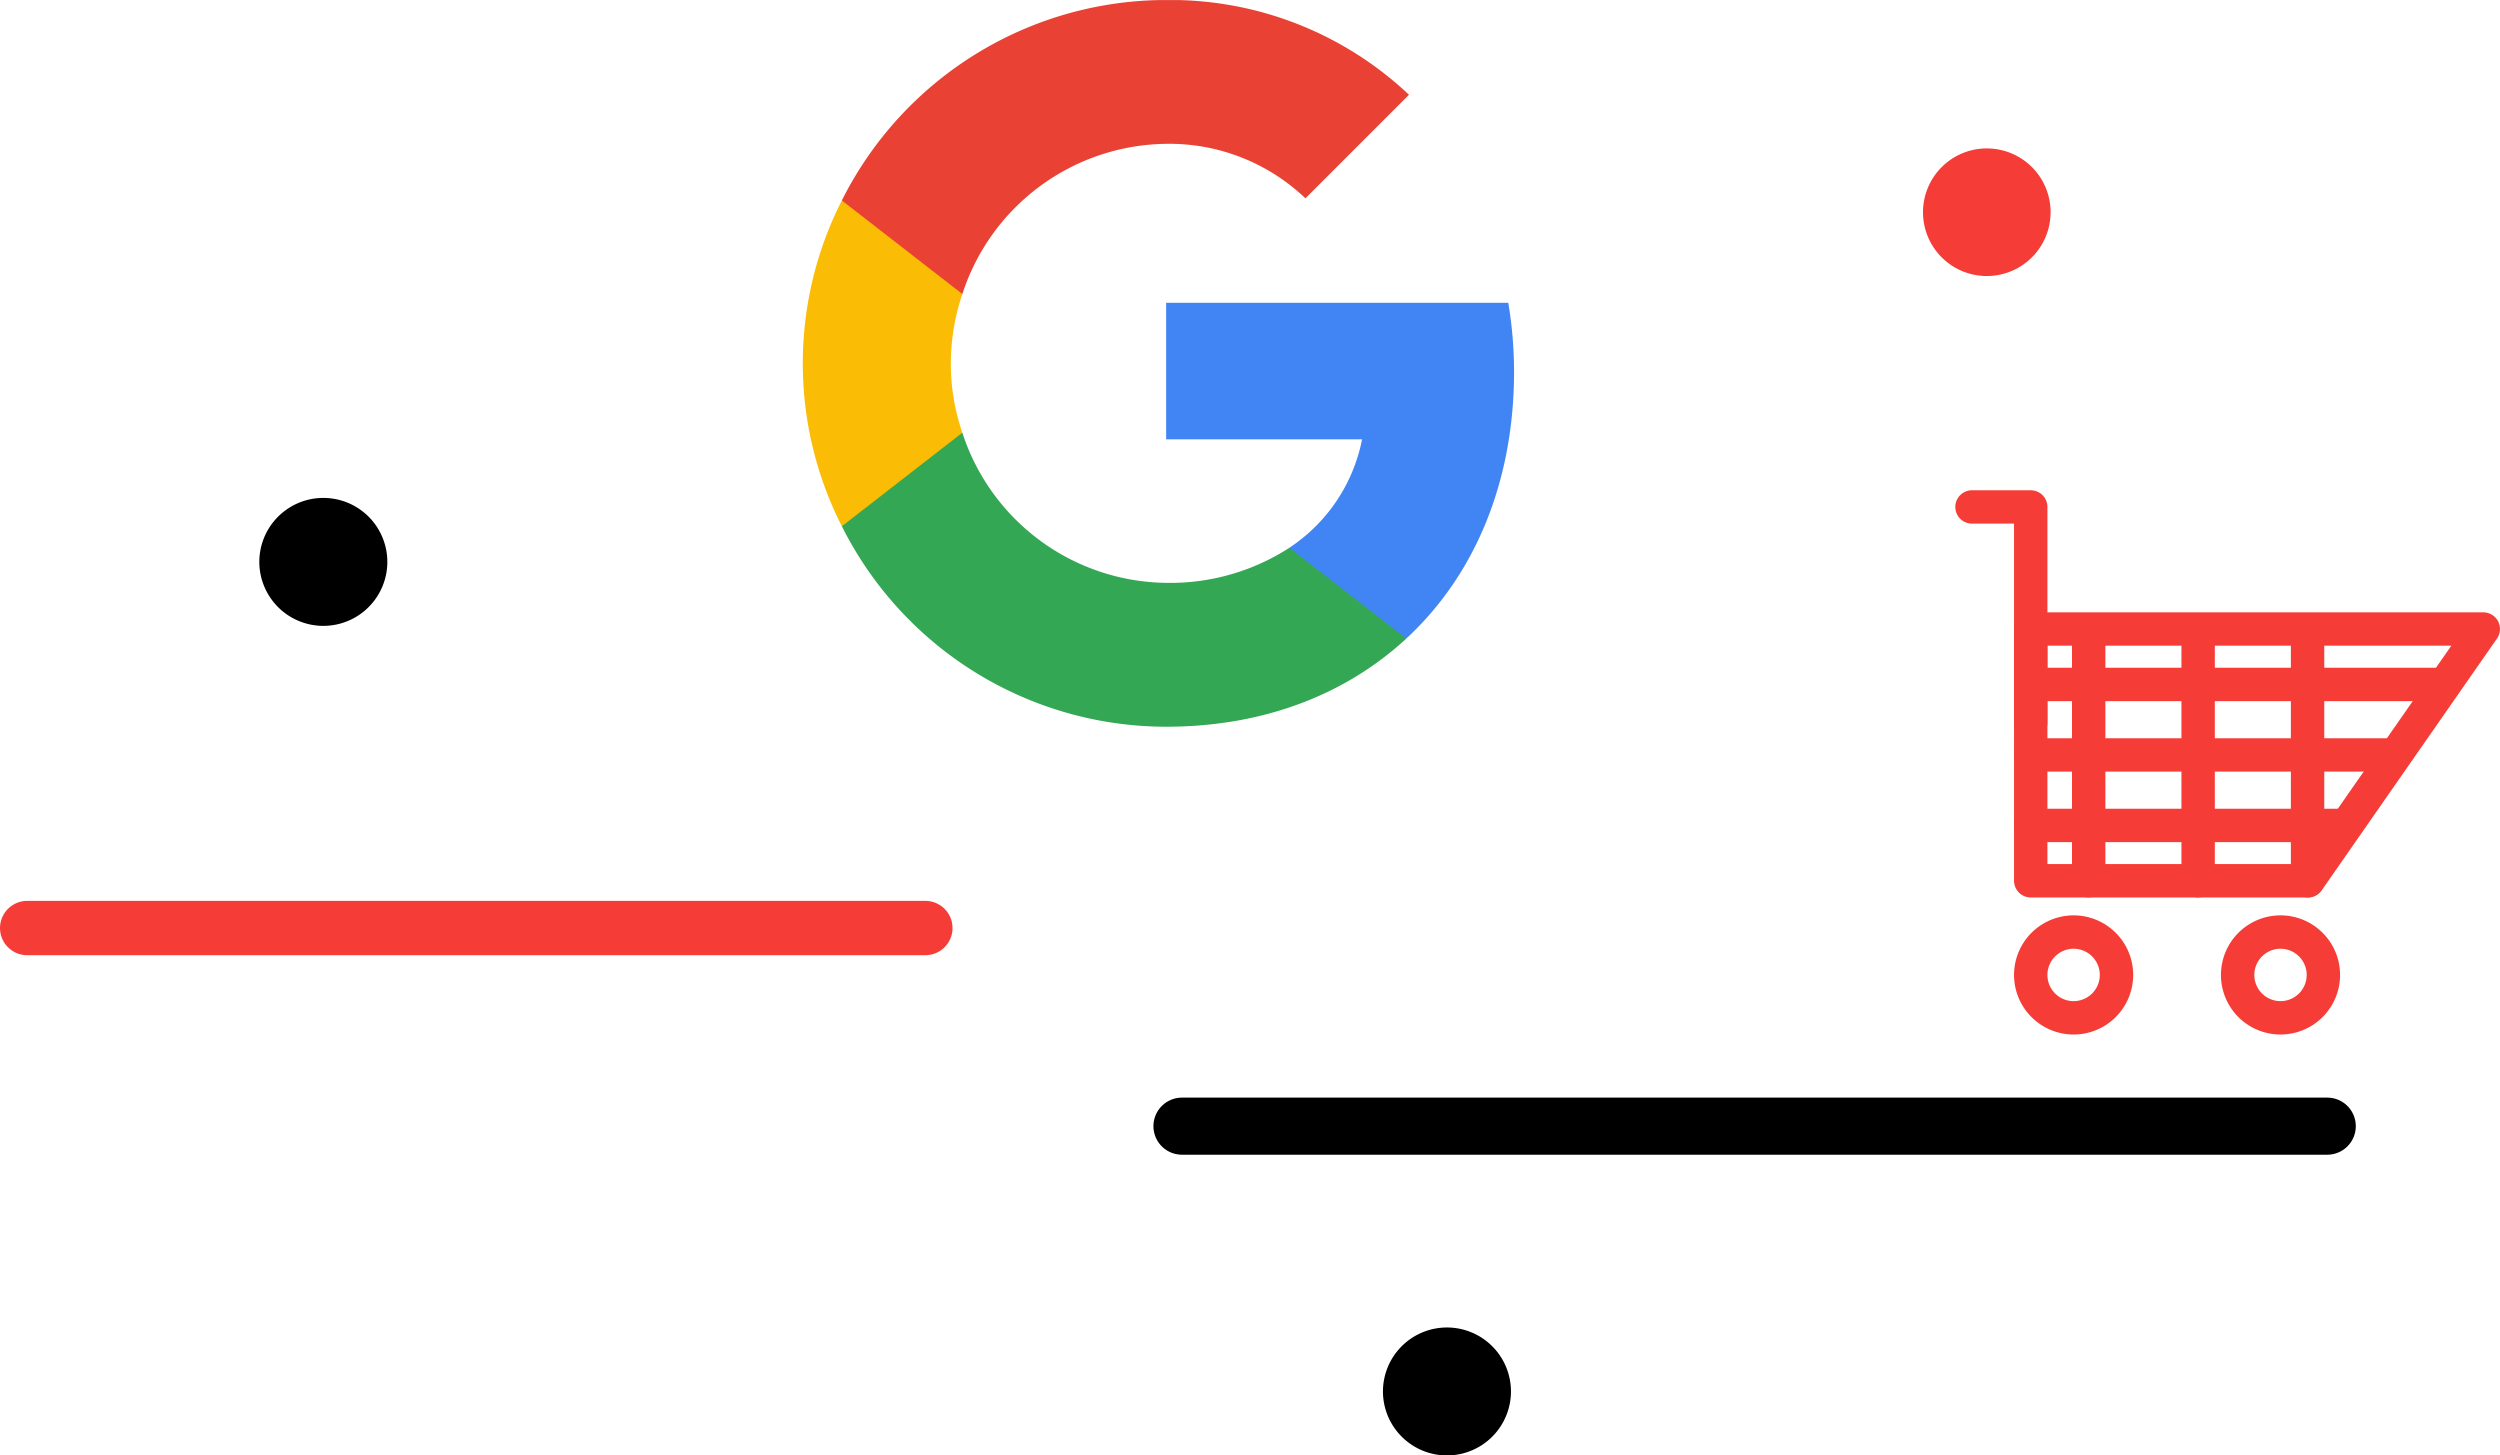 <svg xmlns="http://www.w3.org/2000/svg" xmlns:xlink="http://www.w3.org/1999/xlink" width="260.034" height="151.384" viewBox="0 0 260.034 151.384">
  <defs>
    <clipPath id="clip-path">
      <path id="Path_2553" data-name="Path 2553" d="M94.619-105.616h75.589V-181.2H94.619Z" transform="translate(-94.619 181.205)" fill="none" clip-rule="evenodd"/>
    </clipPath>
    <clipPath id="clip-path-2">
      <rect id="Rectangle_248" data-name="Rectangle 248" width="75.589" height="75.589" fill="none"/>
    </clipPath>
  </defs>
  <g id="Group_330" data-name="Group 330" transform="translate(0 174.917)">
    <path id="Path_2544" data-name="Path 2544" d="M140.87-39.359H259.993" transform="translate(-17.928 -18.422)" fill="none" stroke="#000" stroke-linecap="round" stroke-linejoin="round" stroke-width="5.941"/>
    <path id="Path_2545" data-name="Path 2545" d="M2.825-63.043H96.25" transform="translate(0 -15.346)" fill="none" stroke="#f53c37" stroke-linecap="round" stroke-linejoin="round" stroke-width="5.65"/>
    <path id="Path_2546" data-name="Path 2546" d="M30.577-107.793a6.662,6.662,0,0,0,6.672,6.644,6.657,6.657,0,0,0,6.643-6.666,6.655,6.655,0,0,0-6.665-6.642A6.659,6.659,0,0,0,30.577-107.793Z" transform="translate(-3.604 -8.669)"/>
    <path id="Path_2547" data-name="Path 2547" d="M164.894-8.63a6.662,6.662,0,0,0,6.672,6.644,6.657,6.657,0,0,0,6.643-6.665,6.656,6.656,0,0,0-6.665-6.642A6.659,6.659,0,0,0,164.894-8.63Z" transform="translate(-21.048 -21.547)"/>
    <path id="Path_2548" data-name="Path 2548" d="M229.451-149.6a6.635,6.635,0,0,0,6.635,6.636,6.635,6.635,0,0,0,6.636-6.636,6.635,6.635,0,0,0-6.636-6.636A6.635,6.635,0,0,0,229.451-149.6Z" transform="translate(-29.432 -3.243)" fill="#f53c37"/>
    <g id="Group_329" data-name="Group 329" transform="translate(82.698 -174.917)" clip-path="url(#clip-path)">
      <g id="Group_328" data-name="Group 328" transform="translate(0 0)">
        <g id="Group_327" data-name="Group 327">
          <g id="Group_326" data-name="Group 326" style="isolation: isolate">
            <g id="Group_325" data-name="Group 325">
              <g id="Group_324" data-name="Group 324" clip-path="url(#clip-path-2)">
                <path id="Path_2549" data-name="Path 2549" d="M96.033-61.217a43.788,43.788,0,0,0-.6-7.149H59.845v14.2H80.223a17.546,17.546,0,0,1-7.559,11.275v9.449H84.821C91.939-40.021,96.033-49.721,96.033-61.217Z" transform="translate(-21.248 99.862)" fill="#4185f4"/>
                <path id="Path_2550" data-name="Path 2550" d="M41.276-16.835c10.2,0,18.74-3.4,24.976-9.165L54.095-35.449A22.8,22.8,0,0,1,41.276-31.8a22.571,22.571,0,0,1-21.2-15.622H7.545v9.732A37.738,37.738,0,0,0,41.276-16.835Z" transform="translate(-2.679 92.424)" fill="#33a753"/>
                <path id="Path_2551" data-name="Path 2551" d="M17.843-60.715a21.931,21.931,0,0,1-1.2-7.212,22.785,22.785,0,0,1,1.2-7.212v-9.732H5.308A37.356,37.356,0,0,0,1.245-67.928,37.356,37.356,0,0,0,5.308-50.983Z" transform="translate(-0.442 105.722)" fill="#fabc04"/>
                <path id="Path_2552" data-name="Path 2552" d="M41.276-102.24A20.505,20.505,0,0,1,55.764-96.57l10.771-10.771A36.134,36.134,0,0,0,41.276-117.2,37.738,37.738,0,0,0,7.545-96.35L20.08-86.618A22.571,22.571,0,0,1,41.276-102.24Z" transform="translate(-2.679 117.2)" fill="#e94234"/>
              </g>
            </g>
          </g>
        </g>
      </g>
    </g>
    <path id="Path_2554" data-name="Path 2554" d="M289.4-98.788H242.328V-72.6H271.17Z" transform="translate(-31.105 -10.704)" fill="none" stroke="#f53c37" stroke-linecap="round" stroke-linejoin="round" stroke-width="3.472"/>
    <path id="Path_2555" data-name="Path 2555" d="M242.328-92.161h42.929" transform="translate(-31.105 -11.564)" fill="none" stroke="#f53c37" stroke-linecap="round" stroke-linejoin="round" stroke-width="3.472"/>
    <path id="Path_2556" data-name="Path 2556" d="M242.328-83.735h37.038" transform="translate(-31.105 -12.659)" fill="none" stroke="#f53c37" stroke-linecap="round" stroke-linejoin="round" stroke-width="3.472"/>
    <path id="Path_2557" data-name="Path 2557" d="M242.328-75.309h32.148" transform="translate(-31.105 -13.753)" fill="none" stroke="#f53c37" stroke-linecap="round" stroke-linejoin="round" stroke-width="3.472"/>
    <path id="Path_2558" data-name="Path 2558" d="M275.422-98.647v26.065" transform="translate(-35.403 -10.722)" fill="none" stroke="#f53c37" stroke-linecap="round" stroke-linejoin="round" stroke-width="3.472"/>
    <path id="Path_2559" data-name="Path 2559" d="M262.34-98.647v26.065" transform="translate(-33.704 -10.722)" fill="none" stroke="#f53c37" stroke-linecap="round" stroke-linejoin="round" stroke-width="3.472"/>
    <path id="Path_2560" data-name="Path 2560" d="M249.257-98.647v26.065" transform="translate(-32.005 -10.722)" fill="none" stroke="#f53c37" stroke-linecap="round" stroke-linejoin="round" stroke-width="3.472"/>
    <path id="Path_2561" data-name="Path 2561" d="M235.307-113.381h6.109v22.423" transform="translate(-30.193 -8.808)" fill="none" stroke="#f53c37" stroke-linecap="round" stroke-linejoin="round" stroke-width="3.472"/>
    <path id="Path_2562" data-name="Path 2562" d="M246.788-62.563a4.463,4.463,0,0,1,4.461,4.461,4.463,4.463,0,0,1-4.461,4.461,4.463,4.463,0,0,1-4.46-4.461A4.463,4.463,0,0,1,246.788-62.563Z" transform="translate(-31.105 -15.408)" fill="none" stroke="#f53c37" stroke-linecap="round" stroke-linejoin="round" stroke-width="3.472"/>
    <path id="Path_2563" data-name="Path 2563" d="M271.521-62.563a4.463,4.463,0,0,1,4.46,4.461,4.463,4.463,0,0,1-4.46,4.461,4.463,4.463,0,0,1-4.46-4.461A4.463,4.463,0,0,1,271.521-62.563Z" transform="translate(-34.317 -15.408)" fill="none" stroke="#f53c37" stroke-linecap="round" stroke-linejoin="round" stroke-width="3.472"/>
  </g>
</svg>
